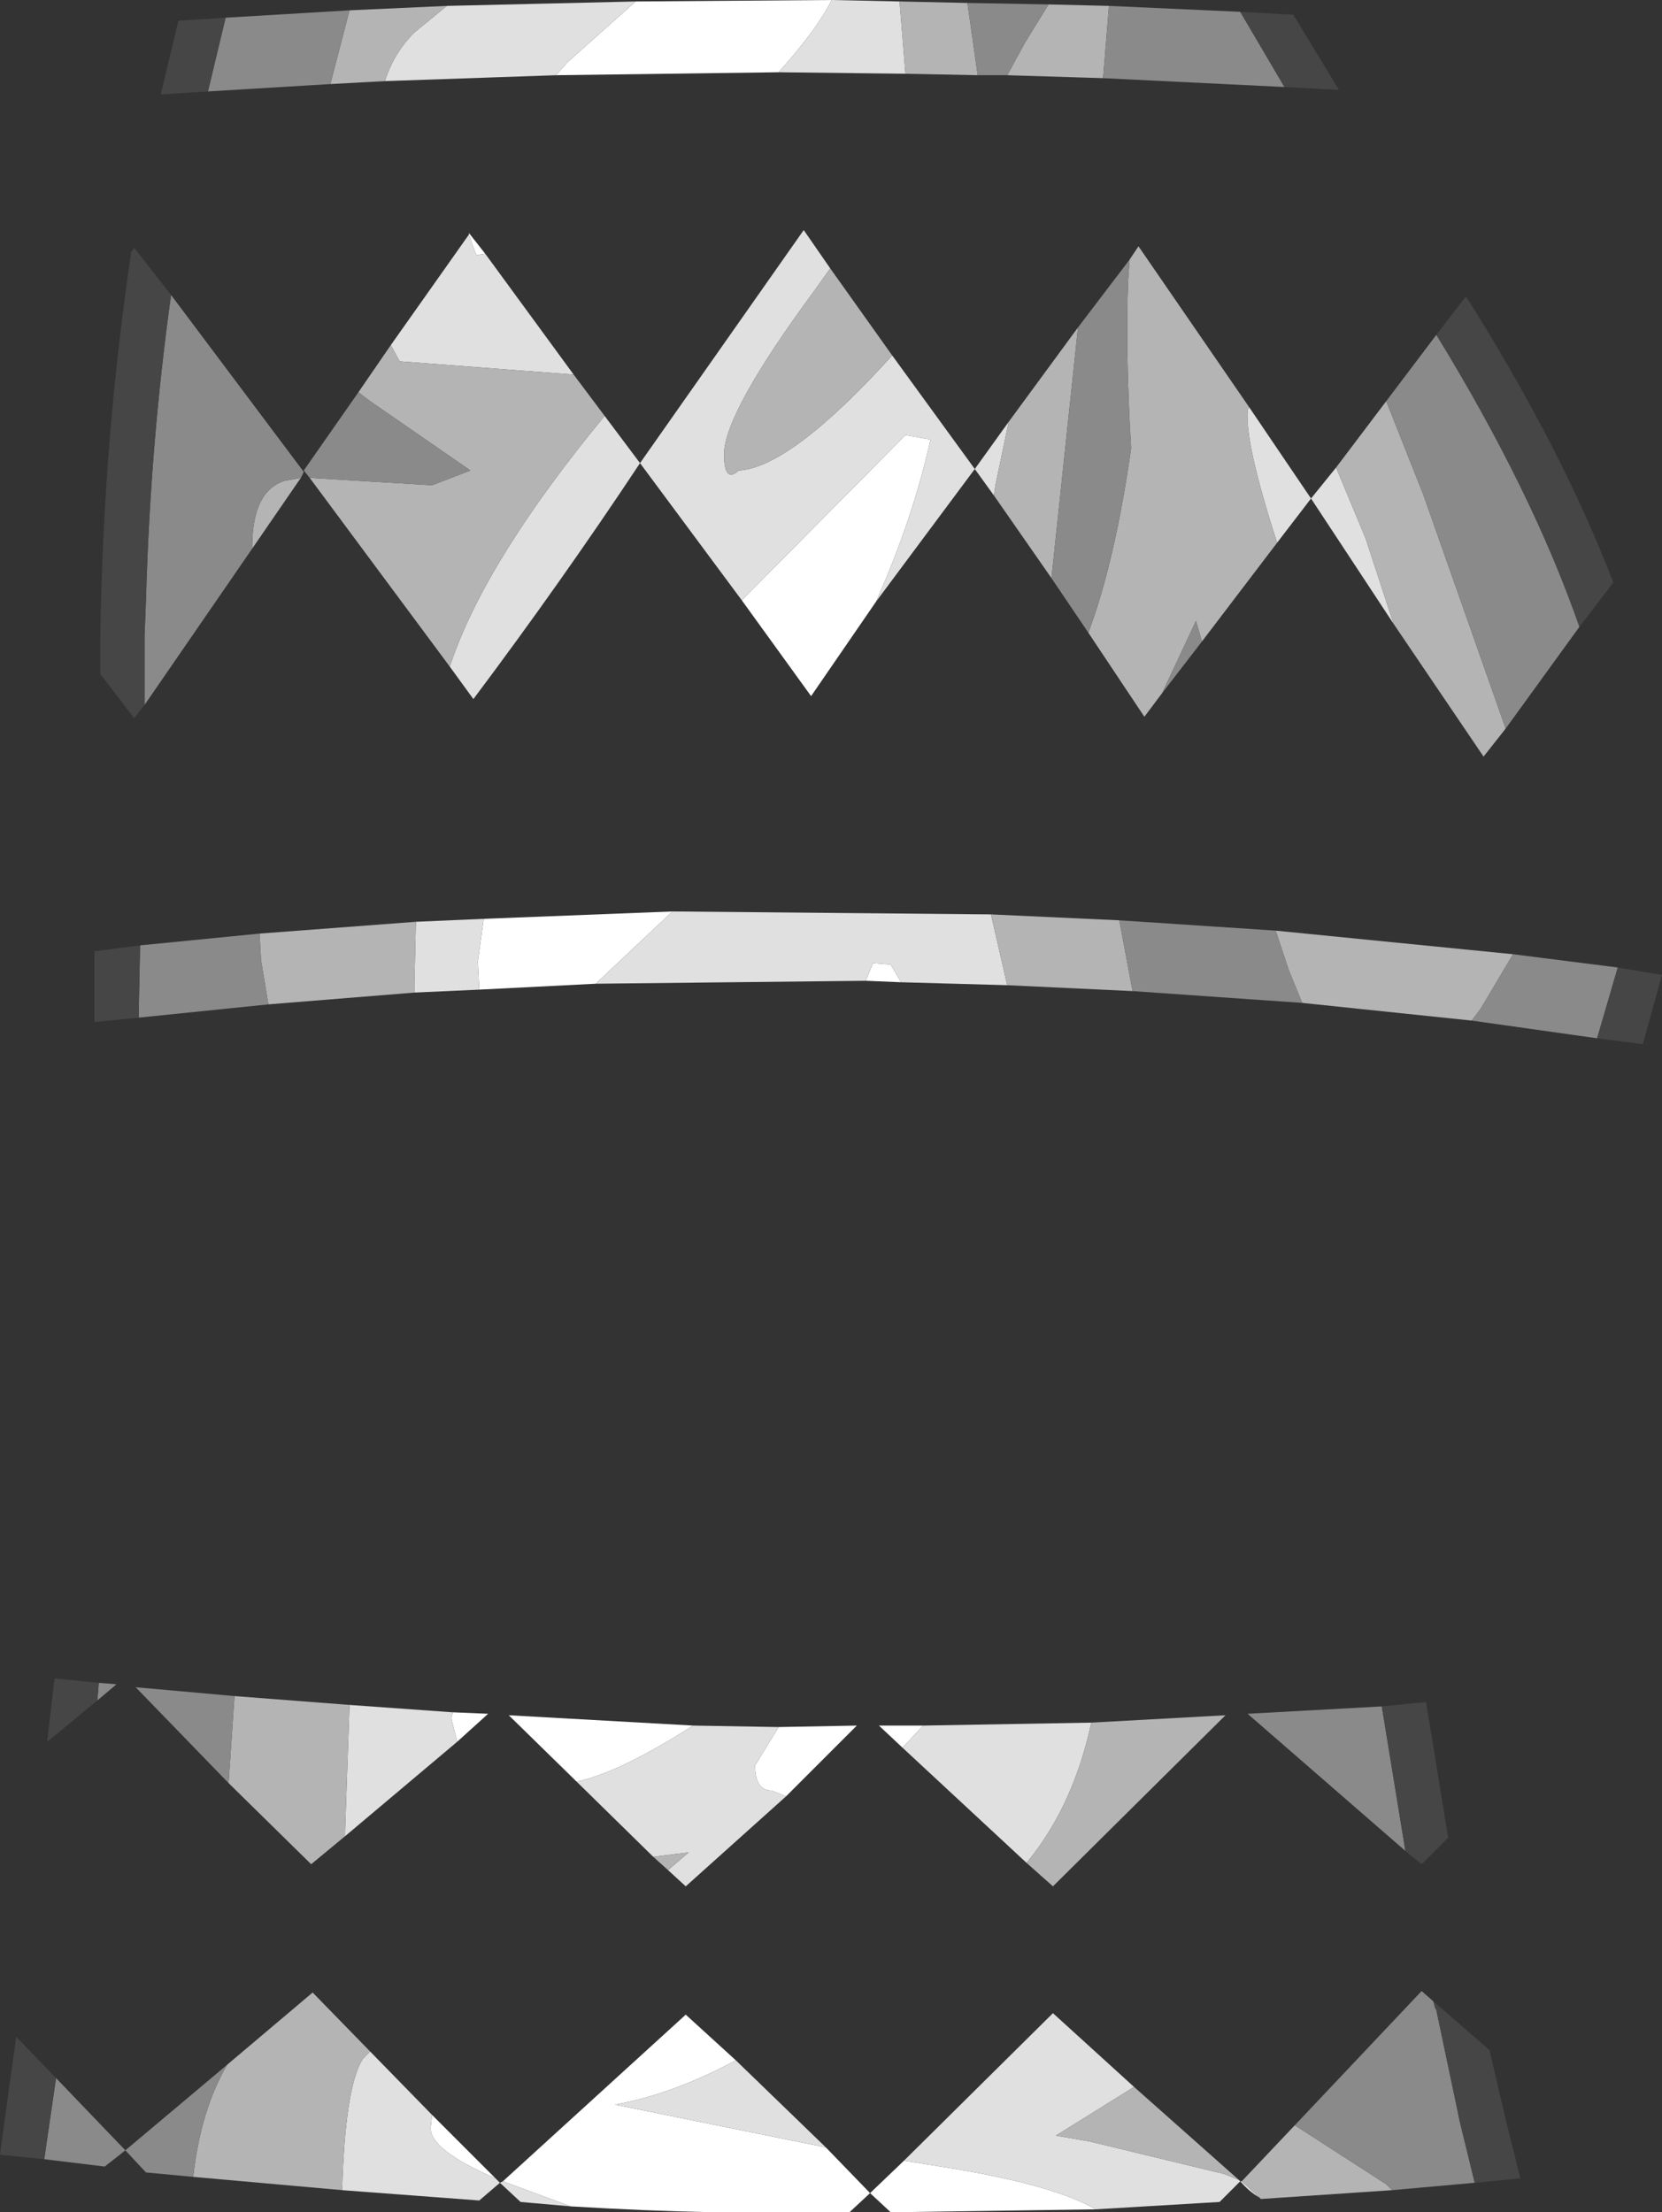 <?xml version="1.0" encoding="UTF-8" standalone="no"?>
<svg xmlns:ffdec="https://www.free-decompiler.com/flash" xmlns:xlink="http://www.w3.org/1999/xlink" ffdec:objectType="shape" height="75.0px" width="56.35px" xmlns="http://www.w3.org/2000/svg">
  <rect width="100%" height="100%" fill="#333333" stroke="none"/>
  <g transform="matrix(1.0, 0.0, 0.0, 1.0, 23.0, 110.95)">
    <path d="M3.4 -108.5 L-4.15 -108.4 -3.75 -108.85 -1.45 -110.9 5.2 -110.95 Q4.7 -109.95 3.4 -108.5 M2.15 -90.6 L7.7 -96.2 8.55 -96.05 Q7.95 -93.35 6.7 -90.55 L4.5 -87.35 2.15 -90.6 M7.55 -77.65 L6.35 -77.7 6.6 -78.3 7.2 -78.25 7.55 -77.65 M-2.8 -77.6 L-6.75 -77.4 -6.8 -78.35 -6.6 -79.8 -0.2 -80.05 -2.8 -77.6 M3.4 -52.4 L6.05 -52.45 3.65 -50.05 3.15 -50.25 Q2.6 -50.25 2.6 -51.1 L3.4 -52.4 M-3.45 -50.55 L-5.75 -52.8 0.5 -52.45 Q-2.0 -50.85 -3.45 -50.55 M7.6 -51.7 L6.8 -52.45 8.3 -52.45 7.6 -51.7 M-5.95 -37.0 L0.25 -42.65 1.95 -41.1 Q-0.2 -39.95 -2.15 -39.6 L5.0 -38.15 6.5 -36.6 7.65 -37.7 8.9 -37.5 Q12.7 -36.9 14.15 -36.05 L7.2 -35.95 6.5 -36.6 5.8 -35.95 Q1.3 -35.85 -3.65 -36.15 L-5.95 -37.0 M-8.35 -39.25 L-6.2 -37.1 Q-8.4 -38.05 -8.4 -38.8 L-8.35 -39.25 M-6.55 -102.35 L-6.85 -102.3 -7.0 -102.7 -7.1 -103.0 -7.1 -103.05 -6.55 -102.35 M-7.65 -52.9 L-6.45 -52.85 -7.5 -51.9 -7.7 -52.7 -7.65 -52.9" fill="#ffffff" fill-rule="evenodd" stroke="none"/>
    <path d="M7.7 -108.45 L3.4 -108.5 Q4.7 -109.95 5.2 -110.95 L7.5 -110.9 7.7 -108.45 M-4.15 -108.4 L-9.95 -108.2 Q-9.65 -109.15 -8.95 -109.85 L-7.85 -110.75 -1.45 -110.9 -3.75 -108.85 -4.15 -108.4 M5.15 -101.85 L4.65 -101.15 Q1.55 -96.95 1.55 -95.55 1.55 -94.55 2.05 -95.0 3.8 -95.1 7.25 -98.9 L10.05 -95.05 6.7 -90.55 Q7.95 -93.35 8.55 -96.05 L7.7 -96.2 2.15 -90.6 -1.3 -95.25 4.25 -103.15 5.15 -101.85 M20.3 -92.55 Q19.2 -95.95 19.3 -97.05 L19.35 -97.15 21.45 -94.05 22.3 -95.1 23.3 -92.7 24.25 -89.8 21.45 -94.05 20.3 -92.55 M11.2 -96.65 L10.75 -94.5 10.7 -94.15 10.05 -95.05 11.2 -96.65 M7.55 -77.65 L7.2 -78.25 6.6 -78.3 6.35 -77.7 -2.8 -77.6 -0.2 -80.05 10.6 -79.95 11.15 -77.55 7.55 -77.65 M-6.75 -77.4 L-8.95 -77.3 -8.95 -77.55 -8.9 -79.7 -6.6 -79.8 -6.8 -78.35 -6.75 -77.4 M0.5 -52.45 L3.4 -52.4 2.6 -51.1 Q2.6 -50.25 3.15 -50.25 L3.65 -50.05 0.25 -47.0 -0.35 -47.55 0.35 -48.15 -0.85 -48.0 -3.45 -50.55 Q-2.0 -50.85 0.5 -52.45 M7.6 -51.7 L8.3 -52.45 14.0 -52.55 Q13.4 -49.75 11.85 -47.85 L11.8 -47.8 7.6 -51.7 M7.65 -37.7 L12.7 -42.7 15.45 -40.2 12.8 -38.55 13.95 -38.35 18.5 -37.25 19.0 -37.05 19.05 -37.0 19.1 -37.0 19.7 -36.45 Q19.35 -36.65 19.05 -37.0 L18.35 -36.3 14.15 -36.05 Q12.7 -36.9 8.9 -37.5 L7.65 -37.7 M1.95 -41.1 L5.0 -38.15 -2.15 -39.6 Q-0.2 -39.95 1.95 -41.1 M-3.65 -36.15 L-5.35 -36.3 -6.05 -36.95 -6.75 -36.35 -11.4 -36.7 Q-11.3 -40.2 -10.7 -41.15 L-10.45 -41.4 -8.35 -39.25 -8.4 -38.8 Q-8.4 -38.05 -6.2 -37.1 L-6.05 -36.95 -5.95 -37.0 -3.65 -36.15 M-7.1 -103.0 L-7.0 -102.7 -6.85 -102.3 -6.55 -102.35 -3.55 -98.25 -9.45 -98.7 -9.75 -99.25 -7.1 -103.0 M-7.75 -88.35 L-7.7 -88.5 Q-6.5 -92.0 -2.5 -96.85 L-1.3 -95.25 Q-3.95 -91.25 -6.95 -87.25 L-7.75 -88.35 M-11.3 -48.7 L-11.3 -48.9 -11.15 -53.15 -7.65 -52.9 -7.7 -52.7 -7.5 -51.9 -11.3 -48.7" fill="#e0e0e0" fill-rule="evenodd" stroke="none"/>
    <path d="M-9.95 -108.2 L-11.8 -108.1 -11.15 -110.6 -7.85 -110.75 -8.95 -109.85 Q-9.65 -109.15 -9.95 -108.2 M7.5 -110.9 L9.8 -110.85 10.15 -108.4 7.7 -108.45 7.5 -110.9 M12.55 -110.8 L14.6 -110.75 14.4 -108.3 11.15 -108.4 11.75 -109.5 12.55 -110.8 M7.25 -98.9 Q3.8 -95.1 2.05 -95.0 1.55 -94.55 1.55 -95.55 1.55 -96.95 4.65 -101.15 L5.15 -101.85 7.25 -98.9 M13.9 -89.5 Q14.8 -91.9 15.35 -95.75 15.15 -99.1 15.25 -101.45 L15.3 -102.15 15.6 -102.6 19.35 -97.15 19.3 -97.05 Q19.2 -95.95 20.3 -92.55 L17.75 -89.2 17.55 -89.9 16.4 -87.45 15.8 -86.65 13.9 -89.5 M13.55 -99.85 L12.65 -91.35 10.7 -94.15 10.75 -94.5 11.2 -96.65 13.55 -99.85 M28.05 -86.25 L27.3 -85.3 24.25 -89.8 23.3 -92.7 22.3 -95.1 24.0 -97.35 25.25 -94.2 28.05 -86.25 M20.25 -79.4 L28.3 -78.6 27.2 -76.75 26.9 -76.35 21.15 -76.95 20.7 -78.05 20.25 -79.4 M-8.95 -77.3 L-13.9 -76.9 -14.15 -78.4 -14.2 -79.3 -8.9 -79.7 -8.95 -77.55 -8.95 -77.3 M10.6 -79.95 L14.95 -79.75 15.4 -77.35 11.15 -77.55 10.6 -79.95 M-0.35 -47.55 L-0.85 -48.0 0.35 -48.15 -0.35 -47.55 M14.0 -52.55 L18.55 -52.8 12.7 -47.0 11.8 -47.8 11.85 -47.85 Q13.4 -49.75 14.0 -52.55 M20.9 -38.9 L24.0 -36.9 24.2 -36.7 19.75 -36.4 19.7 -36.45 19.1 -37.0 20.9 -38.9 M15.45 -40.2 L19.0 -37.05 18.5 -37.25 13.95 -38.35 12.8 -38.55 15.45 -40.2 M-11.4 -36.7 L-16.45 -37.15 Q-16.2 -39.4 -15.3 -40.95 L-12.4 -43.4 -10.45 -41.4 -10.7 -41.15 Q-11.3 -40.2 -11.4 -36.7 M-12.8 -94.75 L-14.45 -92.35 -14.45 -92.4 Q-14.45 -94.3 -13.35 -94.65 L-12.8 -94.75 M-9.75 -99.25 L-9.45 -98.7 -3.55 -98.25 -2.5 -96.85 Q-6.5 -92.0 -7.7 -88.5 L-7.75 -88.35 -12.5 -94.75 -8.35 -94.5 -7.05 -95.0 -10.45 -97.35 -10.85 -97.65 -9.75 -99.25 M-15.25 -50.5 L-15.05 -53.45 -11.15 -53.15 -11.3 -48.9 -11.3 -48.7 -12.45 -47.75 -15.25 -50.5" fill="#b4b4b4" fill-rule="evenodd" stroke="none"/>
    <path d="M-11.8 -108.1 L-15.95 -107.85 -15.35 -110.35 -11.15 -110.6 -11.8 -108.1 M9.8 -110.85 L12.55 -110.8 11.75 -109.5 11.15 -108.4 10.15 -108.4 9.8 -110.85 M14.6 -110.75 L19.05 -110.55 20.55 -108.0 14.4 -108.3 14.6 -110.75 M15.3 -102.15 L15.25 -101.45 Q15.15 -99.1 15.35 -95.75 14.8 -91.9 13.9 -89.5 L12.65 -91.35 13.55 -99.85 15.3 -102.15 M16.4 -87.45 L17.55 -89.9 17.75 -89.2 16.4 -87.45 M30.55 -89.7 L28.05 -86.25 25.25 -94.2 24.0 -97.35 25.7 -99.6 Q28.95 -94.3 30.55 -89.7 M20.25 -79.4 L20.7 -78.05 21.15 -76.95 15.4 -77.35 14.95 -79.75 20.25 -79.4 M26.9 -76.35 L27.2 -76.75 28.3 -78.6 31.85 -78.15 31.15 -75.75 26.9 -76.35 M-13.9 -76.9 L-18.3 -76.45 -18.25 -78.9 -14.2 -79.3 -14.15 -78.4 -13.9 -76.9 M23.85 -53.1 L24.65 -48.2 19.3 -52.85 23.85 -53.1 M25.6 -43.1 L25.65 -42.9 25.7 -42.8 26.5 -39.0 27.0 -36.95 24.2 -36.7 24.0 -36.9 20.9 -38.9 25.2 -43.45 25.6 -43.1 M-16.45 -37.15 L-18.05 -37.3 -18.75 -38.05 -19.45 -37.5 -21.5 -37.75 -21.1 -40.5 -18.75 -38.05 -15.3 -40.95 Q-16.2 -39.4 -16.45 -37.15 M-17.2 -100.95 L-12.7 -94.95 -12.8 -94.75 -13.35 -94.65 Q-14.45 -94.3 -14.45 -92.4 L-14.45 -92.35 -18.1 -87.05 -18.1 -89.35 -18.05 -90.65 Q-17.9 -95.95 -17.2 -100.95 M-10.85 -97.65 L-10.45 -97.35 -7.05 -95.0 -8.35 -94.5 -12.5 -94.75 -12.7 -95.0 -10.85 -97.65 M-19.65 -53.9 L-19.05 -53.85 -19.7 -53.3 -19.65 -53.9 M-15.05 -53.45 L-15.25 -50.5 -18.4 -53.75 -15.05 -53.45" fill="#8a8a8a" fill-rule="evenodd" stroke="none"/>
    <path d="M-15.95 -107.85 L-17.55 -107.75 -16.95 -110.25 -15.35 -110.35 -15.95 -107.85 M19.05 -110.55 L20.85 -110.45 22.4 -107.9 20.55 -108.0 19.05 -110.55 M25.7 -99.6 L26.7 -100.9 27.05 -100.35 Q30.05 -95.5 31.7 -91.2 L30.55 -89.7 Q28.95 -94.3 25.7 -99.6 M31.85 -78.15 L33.35 -77.9 32.7 -75.55 31.15 -75.75 31.85 -78.15 M-18.3 -76.45 L-19.8 -76.3 -19.8 -78.7 -18.25 -78.9 -18.3 -76.45 M23.85 -53.1 L25.35 -53.25 26.1 -48.65 25.2 -47.75 24.65 -48.2 23.85 -53.1 M27.0 -36.95 L26.5 -39.0 25.7 -42.8 25.65 -42.9 25.6 -43.1 27.5 -41.45 28.05 -39.1 28.55 -37.1 27.0 -36.95 M-21.5 -37.75 L-23.0 -37.9 -22.75 -39.75 -22.45 -41.9 -21.1 -40.5 -21.5 -37.75 M-18.1 -87.05 L-18.45 -86.6 -19.6 -88.1 -19.6 -89.35 Q-19.5 -96.05 -18.55 -102.4 L-18.45 -102.55 -17.2 -100.95 Q-17.9 -95.95 -18.05 -90.65 L-18.1 -89.35 -18.1 -87.05 M-19.7 -53.3 L-21.4 -51.9 -21.15 -54.05 -19.65 -53.9 -19.7 -53.3" fill="#464646" fill-rule="evenodd" stroke="none"/>
  </g>
</svg>
